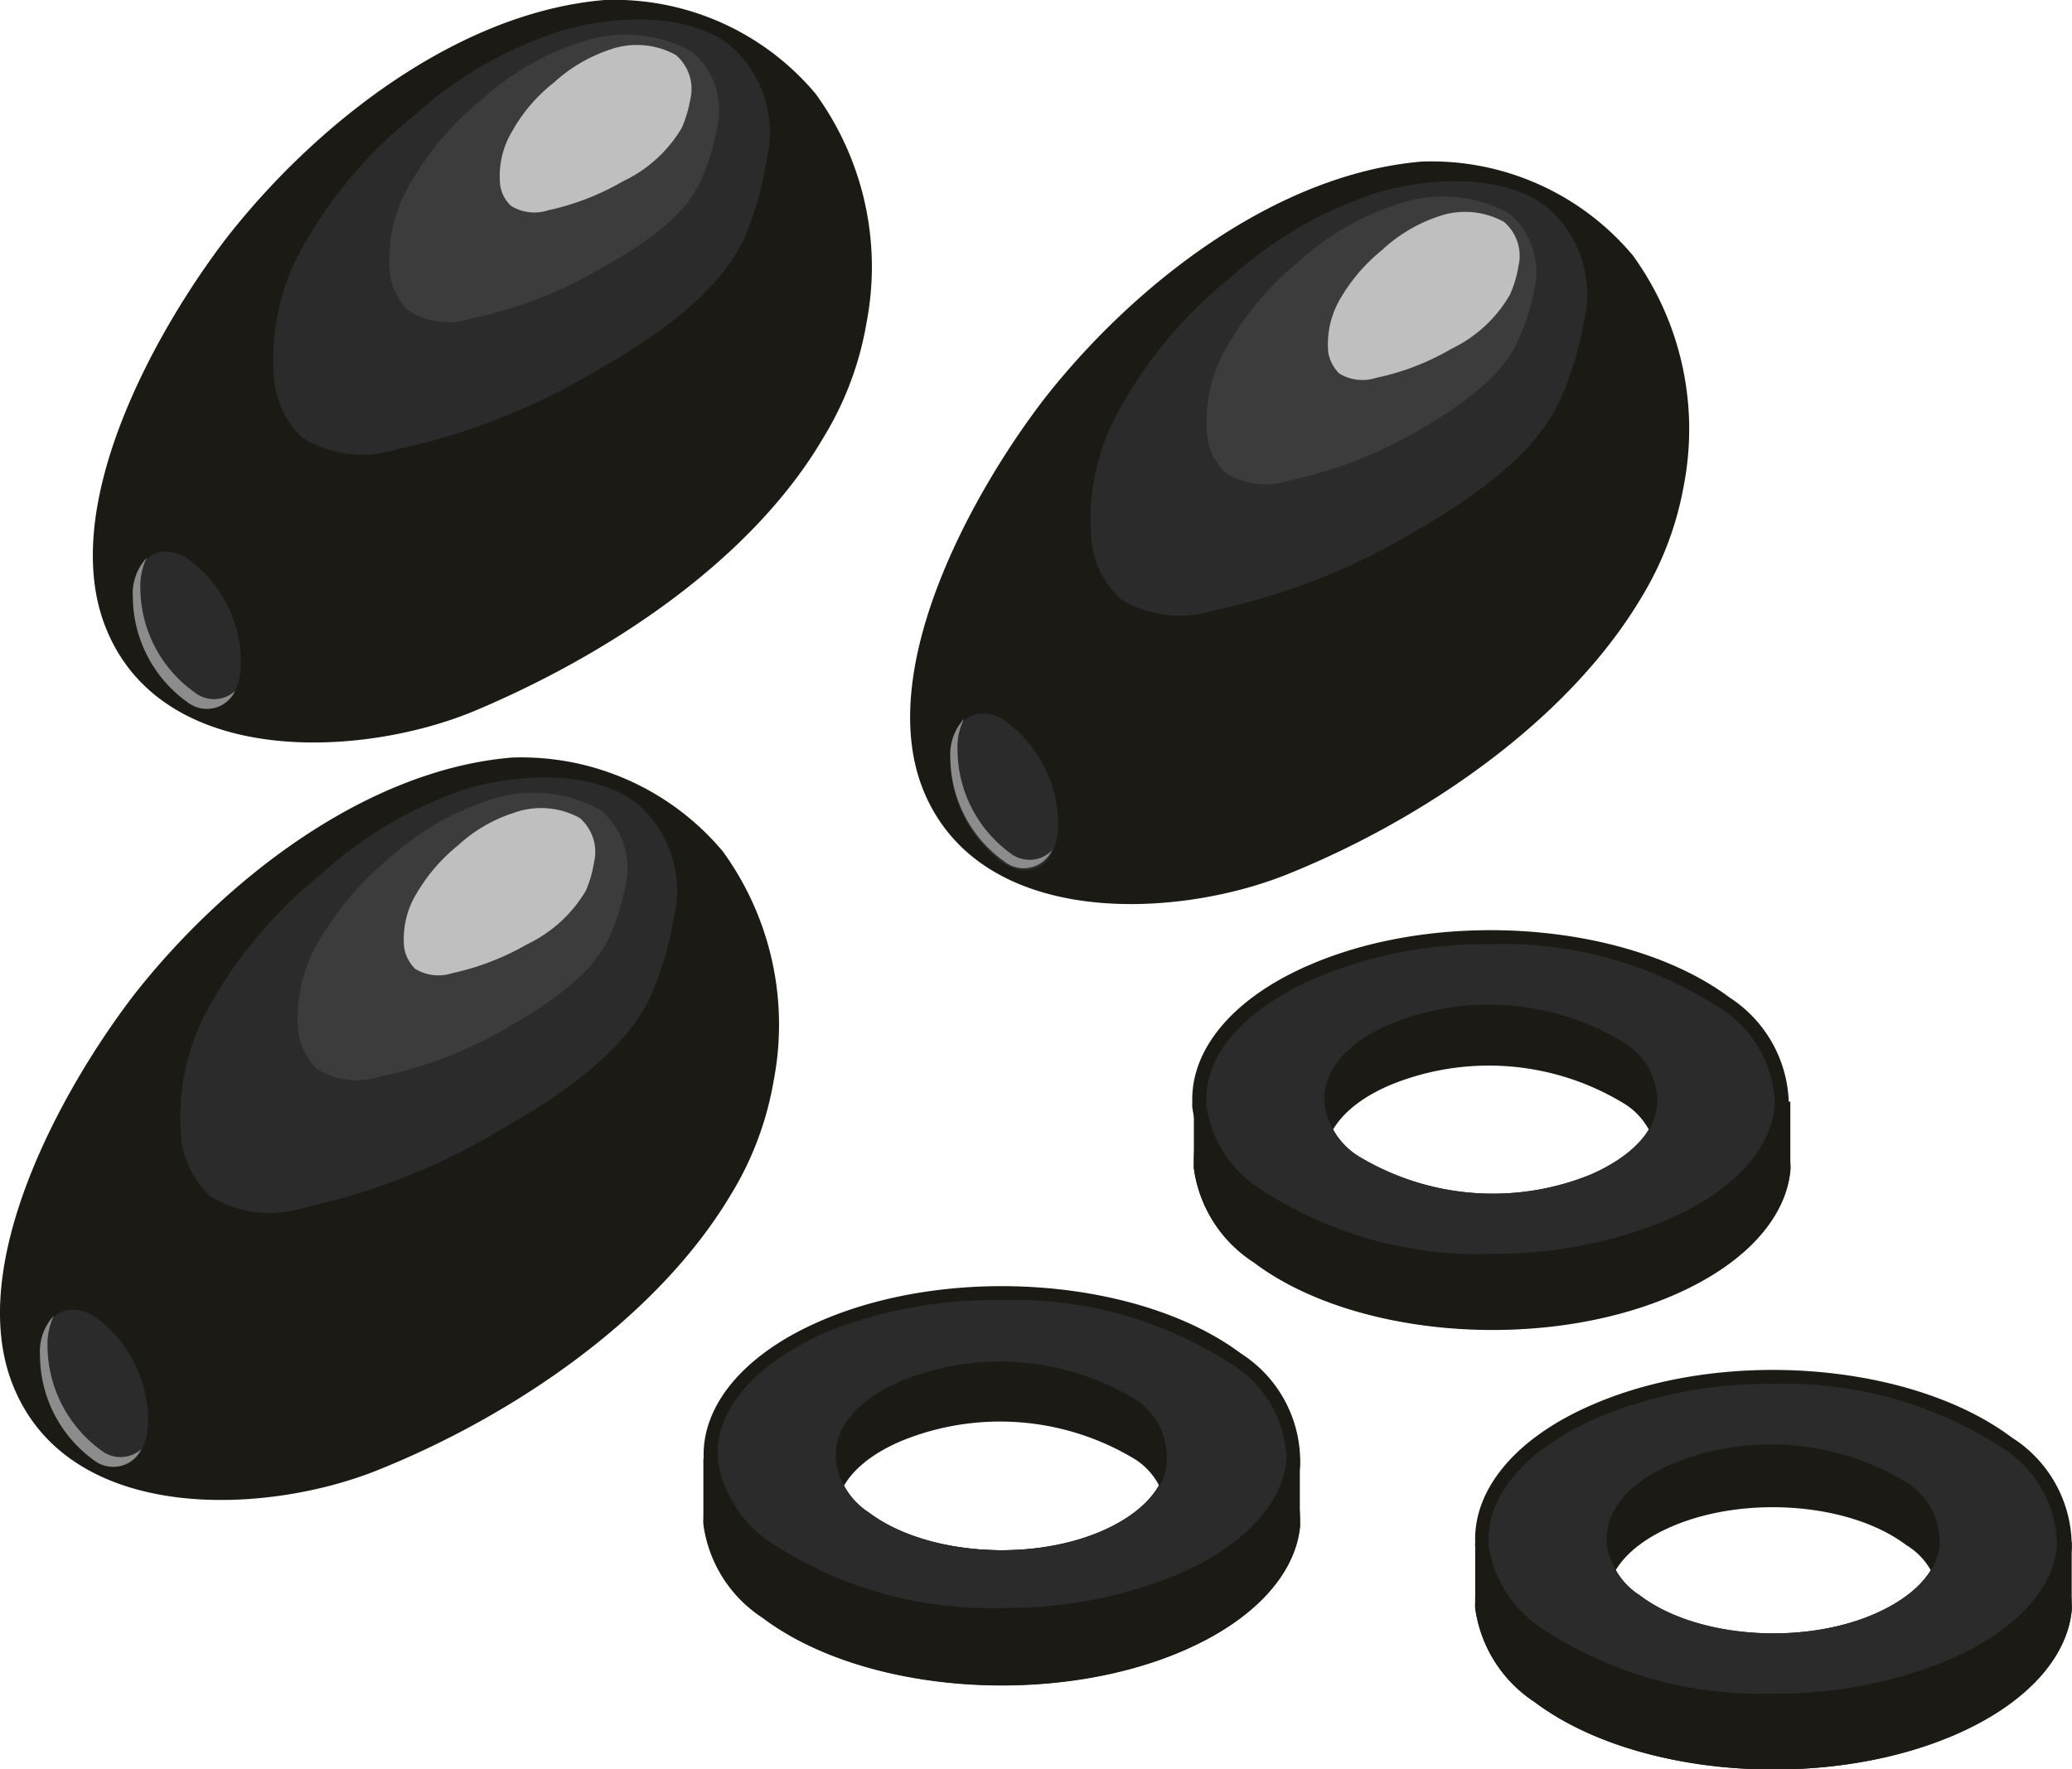 <svg xmlns="http://www.w3.org/2000/svg" viewBox="0 0 66.28 56.6"><defs><style>.cls-1{fill:#1b1a15;}.cls-2{fill:#2b2b2b;}.cls-3{fill:#3c3c3c;}.cls-4{fill:#8c8c8c;}.cls-5{fill:#bfbfbf;}</style></defs><g id="Layer_2" data-name="Layer 2"><g id="Layer"><path class="cls-1" d="M26.34,14a10.3,10.3,0,0,0,1.38-3.68A9.42,9.42,0,0,0,26.09,3a8.41,8.41,0,0,0-6.75-3c-4.73.4-9.27,4-12.09,7.61-2.3,3-5.42,8.63-3.86,12.49,1.8,4.48,8.16,4.15,11.76,2.66C19.35,21,24,18,26.34,14Z"/><path class="cls-2" d="M24.52,5.14a3.69,3.69,0,0,0-1.18-3.7C21.92.35,19.53.51,17.91,1a12.83,12.83,0,0,0-4.7,2.73,14.22,14.22,0,0,0-3.43,4,7.32,7.32,0,0,0-1,4.54A3,3,0,0,0,9.66,14a3.65,3.65,0,0,0,3.06.37A20.91,20.91,0,0,0,19,11.91c1.75-1,4.06-2.48,4.87-4.43A10.46,10.46,0,0,0,24.52,5.14Z"/><path class="cls-3" d="M22.93,4.12a2.43,2.43,0,0,0-.79-2.46,4.36,4.36,0,0,0-3.59-.3,8.5,8.5,0,0,0-3.12,1.81,9.58,9.58,0,0,0-2.27,2.64,4.72,4.72,0,0,0-.68,3,2,2,0,0,0,.6,1.14,2.36,2.36,0,0,0,2,.24,13.64,13.64,0,0,0,4.14-1.6C20.4,7.92,21.93,7,22.47,5.67A7.55,7.55,0,0,0,22.93,4.12Z"/><path class="cls-2" d="M7.71,21.16c0,1.27-.77,1.86-1.73,1.31a4.17,4.17,0,0,1-1.73-3.31c0-1.27.78-1.85,1.73-1.3A4.12,4.12,0,0,1,7.71,21.16Z"/><path class="cls-4" d="M6.22,22.15a4.12,4.12,0,0,1-1.73-3.3,2.13,2.13,0,0,1,.2-1,1.68,1.68,0,0,0-.44,1.26A4.17,4.17,0,0,0,6,22.47a1,1,0,0,0,1.52-.36A1,1,0,0,1,6.22,22.15Z"/><path class="cls-1" d="M52.48,19.16a10.39,10.39,0,0,0,1.39-3.67,9.47,9.47,0,0,0-1.64-7.32,8.41,8.41,0,0,0-6.75-3c-4.73.4-9.27,4-12.09,7.61-2.3,3-5.41,8.63-3.86,12.49,1.81,4.48,8.17,4.15,11.76,2.66C45.49,26.22,50.1,23.13,52.48,19.16Z"/><path class="cls-2" d="M50.66,10.32a3.67,3.67,0,0,0-1.18-3.7c-1.42-1.09-3.8-.93-5.42-.46a13,13,0,0,0-4.71,2.73,14.18,14.18,0,0,0-3.42,4,7.19,7.19,0,0,0-1,4.54,2.9,2.9,0,0,0,.91,1.73,3.62,3.62,0,0,0,3,.37,20.91,20.91,0,0,0,6.24-2.42c1.75-1,4.06-2.48,4.87-4.42A10.33,10.33,0,0,0,50.66,10.32Z"/><path class="cls-3" d="M49.07,9.3a2.46,2.46,0,0,0-.78-2.46,4.38,4.38,0,0,0-3.6-.3,8.58,8.58,0,0,0-3.12,1.81A9.58,9.58,0,0,0,39.3,11a4.78,4.78,0,0,0-.68,3,2,2,0,0,0,.6,1.14,2.38,2.38,0,0,0,2,.24,13.84,13.84,0,0,0,4.14-1.6c1.16-.68,2.68-1.64,3.22-2.93A6.48,6.48,0,0,0,49.07,9.3Z"/><path class="cls-5" d="M48.57,8.53a1.43,1.43,0,0,0-.46-1.43A2.57,2.57,0,0,0,46,6.93,4.92,4.92,0,0,0,44.21,8a5.67,5.67,0,0,0-1.32,1.53,2.87,2.87,0,0,0-.4,1.75,1.24,1.24,0,0,0,.35.67,1.42,1.42,0,0,0,1.18.14,8,8,0,0,0,2.41-.93A4.3,4.3,0,0,0,48.3,9.43,3.63,3.63,0,0,0,48.57,8.53Z"/><path class="cls-5" d="M19,27.6a1.43,1.43,0,0,0-.46-1.43A2.57,2.57,0,0,0,16.46,26a4.84,4.84,0,0,0-1.81,1.05,5.67,5.67,0,0,0-1.32,1.53,2.8,2.8,0,0,0-.4,1.75,1.24,1.24,0,0,0,.35.67,1.42,1.42,0,0,0,1.18.14,8.31,8.31,0,0,0,2.41-.93,4.36,4.36,0,0,0,1.87-1.71A3.63,3.63,0,0,0,19,27.6Z"/><path class="cls-5" d="M22.08,3.19a1.43,1.43,0,0,0-.46-1.43,2.58,2.58,0,0,0-2.09-.18,5,5,0,0,0-1.81,1.06A5.23,5.23,0,0,0,16.4,4.17,2.79,2.79,0,0,0,16,5.92a1.12,1.12,0,0,0,.35.67,1.42,1.42,0,0,0,1.18.14,8.25,8.25,0,0,0,2.4-.93,4.33,4.33,0,0,0,1.88-1.71A4.11,4.11,0,0,0,22.08,3.19Z"/><path class="cls-2" d="M33.85,26.34c0,1.27-.77,1.86-1.73,1.3a4.11,4.11,0,0,1-1.72-3.3c0-1.27.77-1.85,1.72-1.3A4.12,4.12,0,0,1,33.85,26.34Z"/><path class="cls-4" d="M32.36,27.33A4.12,4.12,0,0,1,30.63,24a2,2,0,0,1,.21-1,1.68,1.68,0,0,0-.44,1.26,4.11,4.11,0,0,0,1.72,3.3,1,1,0,0,0,1.53-.35A1,1,0,0,1,32.36,27.33Z"/><path class="cls-1" d="M23.37,38.24a10.25,10.25,0,0,0,1.38-3.67,9.44,9.44,0,0,0-1.63-7.33,8.41,8.41,0,0,0-6.75-3c-4.74.4-9.27,4-12.09,7.6-2.3,3-5.42,8.64-3.86,12.5,1.8,4.47,8.16,4.15,11.76,2.66C16.38,45.3,21,42.21,23.37,38.24Z"/><path class="cls-2" d="M21.55,29.4a3.67,3.67,0,0,0-1.19-3.7c-1.41-1.09-3.8-.93-5.42-.47A13.11,13.11,0,0,0,10.24,28a14.4,14.4,0,0,0-3.43,4,7.24,7.24,0,0,0-1,4.54,3,3,0,0,0,.91,1.73,3.63,3.63,0,0,0,3.05.36A20.6,20.6,0,0,0,16,36.16c1.75-1,4.06-2.47,4.87-4.42A10.62,10.62,0,0,0,21.55,29.4Z"/><path class="cls-3" d="M20,28.37a2.42,2.42,0,0,0-.79-2.45,4.4,4.4,0,0,0-3.59-.31,8.79,8.79,0,0,0-3.12,1.81,9.73,9.73,0,0,0-2.27,2.64,4.75,4.75,0,0,0-.68,3,2,2,0,0,0,.6,1.15,2.4,2.4,0,0,0,2,.24,13.64,13.64,0,0,0,4.14-1.6c1.16-.69,2.69-1.64,3.23-2.93A7.46,7.46,0,0,0,20,28.37Z"/><path class="cls-5" d="M19,27.6a1.43,1.43,0,0,0-.46-1.43A2.57,2.57,0,0,0,16.46,26a4.84,4.84,0,0,0-1.81,1.05,5.67,5.67,0,0,0-1.32,1.53,2.8,2.8,0,0,0-.4,1.75,1.24,1.24,0,0,0,.35.67,1.42,1.42,0,0,0,1.18.14,8.31,8.31,0,0,0,2.41-.93,4.36,4.36,0,0,0,1.87-1.71A3.63,3.63,0,0,0,19,27.6Z"/><path class="cls-2" d="M4.74,45.42c0,1.27-.77,1.85-1.73,1.3a4.15,4.15,0,0,1-1.73-3.3c0-1.27.78-1.86,1.73-1.31A4.14,4.14,0,0,1,4.74,45.42Z"/><path class="cls-4" d="M3.24,46.41A4.16,4.16,0,0,1,1.52,43.1a2.19,2.19,0,0,1,.2-1,1.69,1.69,0,0,0-.44,1.27A4.15,4.15,0,0,0,3,46.72a1,1,0,0,0,1.52-.35A1,1,0,0,1,3.24,46.41Z"/><path class="cls-1" d="M39.7,45.26c-3.18-2.38-9.17-2.87-13.39-1.07-2.54,1.08-3.87,2.75-3.8,4.43a.76.76,0,0,0,0,.15,4.29,4.29,0,0,0,1.9,3c3.17,2.38,9.16,2.86,13.38,1.07,2.35-1,3.65-2.49,3.8-4v-.21A4.1,4.1,0,0,0,39.7,45.26Zm-4.44,5.66c-2.35,1-5.7.73-7.46-.6a2.34,2.34,0,0,1-1.06-1.67c-.09-1,.64-1.93,2.11-2.55a8.33,8.33,0,0,1,7.47.6,2.2,2.2,0,0,1,1,2C37.3,49.53,36.57,50.36,35.26,50.92Z"/><path class="cls-1" d="M41,46.64a5.45,5.45,0,0,0-1.31-1.38c-3.18-2.38-9.17-2.87-13.39-1.07a6.86,6.86,0,0,0-3.22,2.48h-.58v1.88a1.61,1.61,0,0,0,0,.22,4.23,4.23,0,0,0,1.9,3c3.17,2.39,9.16,2.87,13.38,1.08,2.35-1,3.65-2.49,3.8-4v-.27h0V46.64ZM28.85,44.15a8.33,8.33,0,0,1,7.47.6,2.2,2.2,0,0,1,1,2c-.07.86-.8,1.69-2.11,2.25-2.35,1-5.7.73-7.46-.6a2.34,2.34,0,0,1-1.06-1.67C26.65,45.74,27.38,44.77,28.85,44.15Z"/><path class="cls-1" d="M39.7,43.31c-3.18-2.38-9.17-2.87-13.39-1.07-2.54,1.08-3.87,2.75-3.8,4.43a.76.76,0,0,0,0,.15,4.29,4.29,0,0,0,1.9,3c3.17,2.38,9.16,2.86,13.38,1.07,2.35-1,3.65-2.49,3.8-4v-.21A4.1,4.1,0,0,0,39.7,43.31ZM35.26,49c-2.35,1-5.7.73-7.46-.6a2.34,2.34,0,0,1-1.06-1.67c-.09-1,.64-1.93,2.11-2.55a8.33,8.33,0,0,1,7.47.6,2.2,2.2,0,0,1,1,2C37.3,47.58,36.57,48.41,35.26,49Z"/><path class="cls-2" d="M39.43,43.67a12.74,12.74,0,0,0-7.38-2.07,14.42,14.42,0,0,0-5.56,1c-2.29,1-3.6,2.47-3.53,4v.11a3.9,3.9,0,0,0,1.73,2.67,12.76,12.76,0,0,0,7.37,2.07,14.42,14.42,0,0,0,5.56-1.05c2.11-.9,3.39-2.24,3.53-3.67v-.16A3.7,3.7,0,0,0,39.43,43.67ZM35.26,49c-2.35,1-5.7.73-7.46-.6a2.34,2.34,0,0,1-1.06-1.67c-.09-1,.64-1.93,2.11-2.55a8.33,8.33,0,0,1,7.47.6,2.2,2.2,0,0,1,1,2C37.3,47.58,36.57,48.41,35.26,49Z"/><path class="cls-1" d="M64.36,48C61.18,45.56,55.2,45.07,51,46.88c-2.55,1.08-3.87,2.75-3.81,4.42a.86.86,0,0,0,0,.16,4.3,4.3,0,0,0,1.9,3c3.17,2.39,9.16,2.87,13.38,1.07,2.35-1,3.65-2.49,3.8-4a1.34,1.34,0,0,0,0-.2A4.12,4.12,0,0,0,64.36,48Zm-4.44,5.66c-2.35,1-5.7.73-7.46-.61a2.32,2.32,0,0,1-1.06-1.66c-.08-1,.65-1.94,2.11-2.56,2.36-1,5.7-.73,7.47.61a2.19,2.19,0,0,1,1.06,2C62,52.21,61.23,53.05,59.92,53.61Z"/><path class="cls-1" d="M65.67,49.33A5.45,5.45,0,0,0,64.36,48C61.18,45.56,55.2,45.08,51,46.88a6.94,6.94,0,0,0-3.23,2.47h-.58l0,1.88a1.85,1.85,0,0,0,0,.23,4.28,4.28,0,0,0,1.9,3c3.17,2.38,9.16,2.87,13.38,1.08,2.35-1,3.65-2.5,3.8-4a2.35,2.35,0,0,0,0-.26h0V49.33Zm-12.16-2.5a8.33,8.33,0,0,1,7.47.6,2.22,2.22,0,0,1,1.06,2c-.08.85-.81,1.69-2.12,2.25-2.35,1-5.7.73-7.46-.61a2.32,2.32,0,0,1-1.06-1.66C51.32,48.43,52.05,47.45,53.51,46.83Z"/><path class="cls-1" d="M64.36,46C61.18,43.61,55.2,43.12,51,44.92c-2.55,1.08-3.87,2.76-3.81,4.43a.71.71,0,0,0,0,.15,4.3,4.3,0,0,0,1.9,3c3.17,2.39,9.16,2.86,13.38,1.07,2.35-1,3.65-2.49,3.8-4a1.34,1.34,0,0,0,0-.2A4.11,4.11,0,0,0,64.36,46Zm-4.44,5.66c-2.35,1-5.7.73-7.46-.61a2.32,2.32,0,0,1-1.06-1.66c-.08-1,.65-1.94,2.11-2.56a8.33,8.33,0,0,1,7.47.6,2.22,2.22,0,0,1,1.06,2C62,50.26,61.23,51.1,59.92,51.66Z"/><path class="cls-2" d="M64.09,46.35a12.79,12.79,0,0,0-7.38-2.07,14.28,14.28,0,0,0-5.56,1.06c-2.29,1-3.59,2.46-3.53,4a.49.49,0,0,0,0,.12,3.83,3.83,0,0,0,1.73,2.66,12.64,12.64,0,0,0,7.37,2.07,14.41,14.41,0,0,0,5.55-1.05c2.11-.89,3.39-2.23,3.53-3.66a.92.92,0,0,0,0-.16A3.76,3.76,0,0,0,64.09,46.35Zm-4.17,5.31c-2.35,1-5.7.73-7.46-.61a2.32,2.32,0,0,1-1.06-1.66c-.08-1,.65-1.94,2.11-2.56a8.33,8.33,0,0,1,7.47.6,2.22,2.22,0,0,1,1.06,2C62,50.26,61.23,51.1,59.92,51.66Z"/><path class="cls-1" d="M55.33,33.87C52.15,31.49,46.17,31,42,32.8c-2.55,1.08-3.87,2.76-3.81,4.43a.71.71,0,0,0,0,.15,4.28,4.28,0,0,0,1.91,3c3.16,2.39,9.15,2.86,13.37,1.07,2.35-1,3.65-2.49,3.8-4a1.41,1.41,0,0,0,0-.21A4.14,4.14,0,0,0,55.33,33.87Zm-4.44,5.67a8.35,8.35,0,0,1-7.46-.61,2.35,2.35,0,0,1-1.06-1.66c-.08-1,.65-1.94,2.12-2.56a8.31,8.31,0,0,1,7.46.6,2.22,2.22,0,0,1,1.06,2C52.94,38.14,52.21,39,50.89,39.54Z"/><path class="cls-1" d="M56.64,35.25a5.41,5.41,0,0,0-1.31-1.37C52.15,31.49,46.17,31,42,32.8a7,7,0,0,0-3.23,2.48h-.58l0,1.88a1.77,1.77,0,0,0,0,.23,4.25,4.25,0,0,0,1.91,3c3.16,2.39,9.15,2.88,13.37,1.08,2.35-1,3.65-2.49,3.8-4a2.44,2.44,0,0,0,0-.27h0V35.25ZM44.49,32.76a8.31,8.31,0,0,1,7.46.6,2.21,2.21,0,0,1,1.06,2c-.07.86-.8,1.7-2.12,2.25a8.31,8.31,0,0,1-7.46-.6,2.35,2.35,0,0,1-1.06-1.66C42.29,34.35,43,33.38,44.49,32.76Z"/><path class="cls-1" d="M55.33,31.92c-3.18-2.38-9.16-2.87-13.38-1.07-2.55,1.08-3.87,2.76-3.81,4.43a.76.76,0,0,0,0,.15,4.28,4.28,0,0,0,1.91,3c3.16,2.39,9.15,2.86,13.37,1.07,2.35-1,3.65-2.49,3.8-4a1.41,1.41,0,0,0,0-.21A4.14,4.14,0,0,0,55.33,31.92Zm-4.44,5.66a8.31,8.31,0,0,1-7.46-.6,2.35,2.35,0,0,1-1.06-1.66c-.08-1,.65-1.94,2.12-2.56a8.31,8.31,0,0,1,7.46.6,2.21,2.21,0,0,1,1.06,2C52.94,36.19,52.21,37,50.89,37.58Z"/><path class="cls-2" d="M55.06,32.28a12.79,12.79,0,0,0-7.38-2.07,14.19,14.19,0,0,0-5.55,1.06c-2.3,1-3.6,2.46-3.54,4a.49.49,0,0,0,0,.12,3.83,3.83,0,0,0,1.73,2.66,12.66,12.66,0,0,0,7.37,2.07,14.41,14.41,0,0,0,5.55-1.05c2.12-.89,3.39-2.23,3.53-3.67a.81.81,0,0,0,0-.16A3.75,3.75,0,0,0,55.06,32.28Zm-4.17,5.3a8.31,8.31,0,0,1-7.46-.6,2.35,2.35,0,0,1-1.06-1.66c-.08-1,.65-1.94,2.12-2.56a8.31,8.31,0,0,1,7.46.6,2.21,2.21,0,0,1,1.06,2C52.94,36.19,52.21,37,50.89,37.58Z"/></g></g></svg>